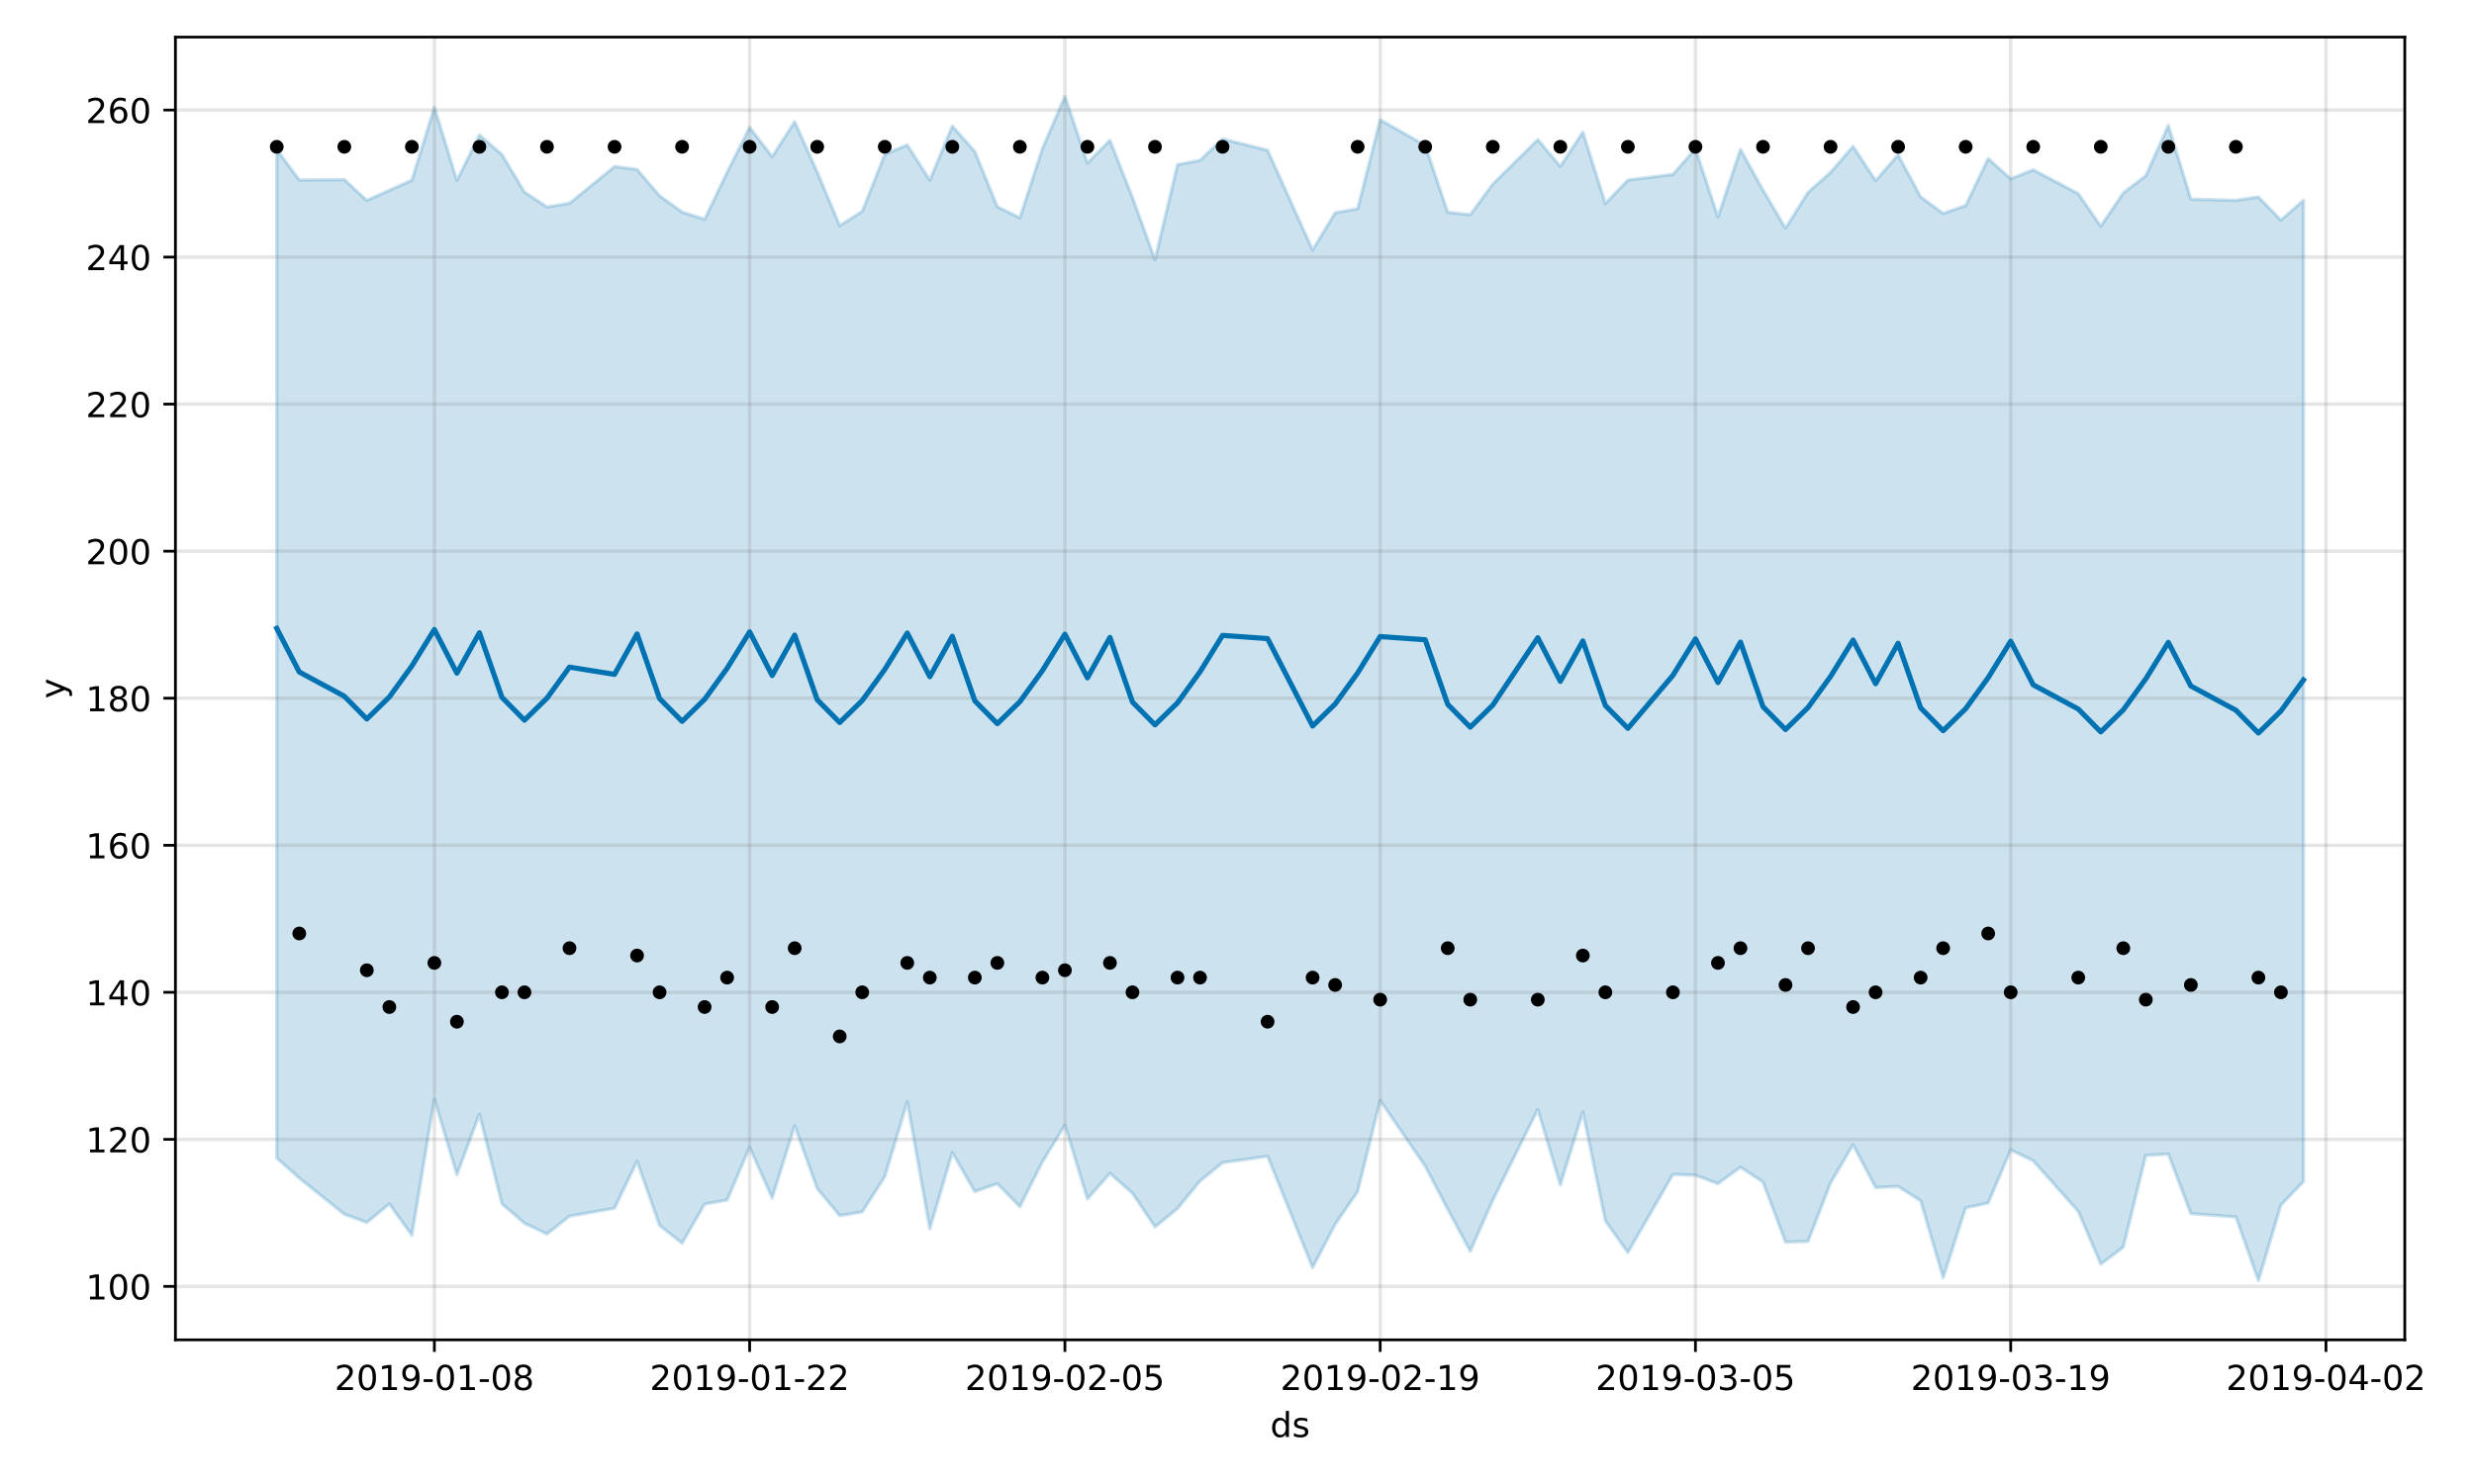 <?xml version="1.0" encoding="utf-8" standalone="no"?>
<!DOCTYPE svg PUBLIC "-//W3C//DTD SVG 1.1//EN"
  "http://www.w3.org/Graphics/SVG/1.1/DTD/svg11.dtd">
<!-- Created with matplotlib (https://matplotlib.org/) -->
<svg height="432pt" version="1.1" viewBox="0 0 720 432" width="720pt" xmlns="http://www.w3.org/2000/svg" xmlns:xlink="http://www.w3.org/1999/xlink">
 <defs>
  <style type="text/css">
*{stroke-linecap:butt;stroke-linejoin:round;}
  </style>
 </defs>
 <g id="figure_1">
  <g id="patch_1">
   <path d="M 0 432 
L 720 432 
L 720 0 
L 0 0 
z
" style="fill:#ffffff;"/>
  </g>
  <g id="axes_1">
   <g id="patch_2">
    <path d="M 51.05 390.04 
L 699.857 390.04 
L 699.857 10.8 
L 51.05 10.8 
z
" style="fill:#ffffff;"/>
   </g>
   <g id="PolyCollection_1">
    <defs>
     <path d="M 80.541 -388.468 
L 80.541 -94.882 
L 87.095 -89.038 
L 100.202 -78.534 
L 106.756 -76.126 
L 113.309 -81.524 
L 119.863 -72.403 
L 126.417 -111.977 
L 132.97 -90.051 
L 139.524 -107.625 
L 146.077 -81.536 
L 152.631 -75.895 
L 159.185 -72.759 
L 165.738 -77.966 
L 178.845 -80.264 
L 185.399 -93.924 
L 191.953 -75.267 
L 198.506 -70.08 
L 205.06 -81.493 
L 211.613 -82.644 
L 218.167 -98.018 
L 224.721 -83.236 
L 231.274 -104.288 
L 237.828 -86.005 
L 244.381 -78.109 
L 250.935 -79.201 
L 257.489 -89.424 
L 264.042 -111.244 
L 270.596 -74.287 
L 277.15 -96.464 
L 283.703 -85.098 
L 290.257 -87.432 
L 296.81 -80.718 
L 303.364 -93.75 
L 309.918 -104.477 
L 316.471 -82.955 
L 323.025 -90.427 
L 329.578 -84.625 
L 336.132 -74.834 
L 342.686 -80.163 
L 349.239 -88.174 
L 355.793 -93.528 
L 368.9 -95.398 
L 382.007 -62.965 
L 388.561 -75.577 
L 395.114 -85.12 
L 401.668 -111.631 
L 414.775 -92.502 
L 421.329 -79.973 
L 427.883 -67.749 
L 434.436 -82.59 
L 447.543 -109.02 
L 454.097 -87.059 
L 460.651 -108.29 
L 467.204 -76.581 
L 473.758 -67.393 
L 486.865 -90.115 
L 493.419 -89.889 
L 499.972 -87.422 
L 506.526 -92.212 
L 513.079 -87.906 
L 519.633 -70.416 
L 526.187 -70.634 
L 532.74 -87.617 
L 539.294 -98.747 
L 545.847 -86.29 
L 552.401 -86.624 
L 558.955 -82.436 
L 565.508 -60.035 
L 572.062 -80.398 
L 578.616 -81.782 
L 585.169 -97.249 
L 591.723 -94.072 
L 604.83 -79.366 
L 611.384 -63.991 
L 617.937 -68.929 
L 624.491 -95.676 
L 631.044 -96.023 
L 637.598 -78.693 
L 650.705 -77.723 
L 657.259 -59.198 
L 663.812 -81.203 
L 670.366 -88.03 
L 670.366 -373.693 
L 670.366 -373.693 
L 663.812 -367.928 
L 657.259 -374.654 
L 650.705 -373.687 
L 637.598 -374.014 
L 631.044 -395.492 
L 624.491 -380.867 
L 617.937 -375.837 
L 611.384 -366.153 
L 604.83 -375.649 
L 591.723 -382.554 
L 585.169 -379.934 
L 578.616 -385.845 
L 572.062 -372.16 
L 565.508 -369.874 
L 558.955 -374.703 
L 552.401 -386.935 
L 545.847 -379.408 
L 539.294 -389.407 
L 532.74 -381.827 
L 526.187 -376.017 
L 519.633 -365.557 
L 513.079 -376.703 
L 506.526 -388.514 
L 499.972 -368.842 
L 493.419 -388.7 
L 486.865 -381.232 
L 473.758 -379.591 
L 467.204 -372.764 
L 460.651 -393.567 
L 454.097 -383.554 
L 447.543 -391.363 
L 434.436 -378.415 
L 427.883 -369.489 
L 421.329 -370.203 
L 414.775 -389.689 
L 401.668 -397.126 
L 395.114 -371.242 
L 388.561 -370.066 
L 382.007 -359.238 
L 368.9 -388.276 
L 355.793 -391.55 
L 349.239 -385.339 
L 342.686 -384.069 
L 336.132 -356.405 
L 329.578 -374.556 
L 323.025 -391.171 
L 316.471 -384.553 
L 309.918 -403.962 
L 303.364 -388.737 
L 296.81 -368.593 
L 290.257 -371.813 
L 283.703 -387.897 
L 277.15 -395.275 
L 270.596 -379.572 
L 264.042 -389.806 
L 257.489 -387.05 
L 250.935 -370.493 
L 244.381 -366.318 
L 237.828 -381.956 
L 231.274 -396.552 
L 224.721 -386.384 
L 218.167 -394.927 
L 211.613 -381.839 
L 205.06 -368.177 
L 198.506 -370.269 
L 191.953 -375.004 
L 185.399 -382.695 
L 178.845 -383.514 
L 165.738 -372.834 
L 159.185 -371.752 
L 152.631 -376.097 
L 146.077 -387.019 
L 139.524 -392.679 
L 132.97 -379.469 
L 126.417 -400.788 
L 119.863 -379.537 
L 113.309 -376.609 
L 106.756 -373.662 
L 100.202 -379.719 
L 87.095 -379.604 
L 80.541 -388.468 
z
" id="ma08ca40c72" style="stroke:#0072b2;stroke-opacity:0.2;"/>
    </defs>
    <g clip-path="url(#p6dedff0468)">
     <use style="fill:#0072b2;fill-opacity:0.2;stroke:#0072b2;stroke-opacity:0.2;" x="0" xlink:href="#ma08ca40c72" y="432"/>
    </g>
   </g>
   <g id="matplotlib.axis_1">
    <g id="xtick_1">
     <g id="line2d_1">
      <path clip-path="url(#p6dedff0468)" d="M 126.417 390.04 
L 126.417 10.8 
" style="fill:none;stroke:#808080;stroke-linecap:square;stroke-opacity:0.2;"/>
     </g>
     <g id="line2d_2">
      <defs>
       <path d="M 0 0 
L 0 3.5 
" id="m0818f7a153" style="stroke:#000000;stroke-width:0.8;"/>
      </defs>
      <g>
       <use style="stroke:#000000;stroke-width:0.8;" x="126.417" xlink:href="#m0818f7a153" y="390.04"/>
      </g>
     </g>
     <g id="text_1">
      <!-- 2019-01-08 -->
      <defs>
       <path d="M 19.188 8.297 
L 53.609 8.297 
L 53.609 0 
L 7.328 0 
L 7.328 8.297 
Q 12.938 14.109 22.625 23.891 
Q 32.328 33.688 34.812 36.531 
Q 39.547 41.844 41.422 45.531 
Q 43.312 49.219 43.312 52.781 
Q 43.312 58.594 39.234 62.25 
Q 35.156 65.922 28.609 65.922 
Q 23.969 65.922 18.812 64.312 
Q 13.672 62.703 7.812 59.422 
L 7.812 69.391 
Q 13.766 71.781 18.938 73 
Q 24.125 74.219 28.422 74.219 
Q 39.75 74.219 46.484 68.547 
Q 53.219 62.891 53.219 53.422 
Q 53.219 48.922 51.531 44.891 
Q 49.859 40.875 45.406 35.406 
Q 44.188 33.984 37.641 27.219 
Q 31.109 20.453 19.188 8.297 
z
" id="DejaVuSans-50"/>
       <path d="M 31.781 66.406 
Q 24.172 66.406 20.328 58.906 
Q 16.5 51.422 16.5 36.375 
Q 16.5 21.391 20.328 13.891 
Q 24.172 6.391 31.781 6.391 
Q 39.453 6.391 43.281 13.891 
Q 47.125 21.391 47.125 36.375 
Q 47.125 51.422 43.281 58.906 
Q 39.453 66.406 31.781 66.406 
z
M 31.781 74.219 
Q 44.047 74.219 50.516 64.516 
Q 56.984 54.828 56.984 36.375 
Q 56.984 17.969 50.516 8.266 
Q 44.047 -1.422 31.781 -1.422 
Q 19.531 -1.422 13.062 8.266 
Q 6.594 17.969 6.594 36.375 
Q 6.594 54.828 13.062 64.516 
Q 19.531 74.219 31.781 74.219 
z
" id="DejaVuSans-48"/>
       <path d="M 12.406 8.297 
L 28.516 8.297 
L 28.516 63.922 
L 10.984 60.406 
L 10.984 69.391 
L 28.422 72.906 
L 38.281 72.906 
L 38.281 8.297 
L 54.391 8.297 
L 54.391 0 
L 12.406 0 
z
" id="DejaVuSans-49"/>
       <path d="M 10.984 1.516 
L 10.984 10.5 
Q 14.703 8.734 18.5 7.812 
Q 22.312 6.891 25.984 6.891 
Q 35.75 6.891 40.891 13.453 
Q 46.047 20.016 46.781 33.406 
Q 43.953 29.203 39.594 26.953 
Q 35.25 24.703 29.984 24.703 
Q 19.047 24.703 12.672 31.312 
Q 6.297 37.938 6.297 49.422 
Q 6.297 60.641 12.938 67.422 
Q 19.578 74.219 30.609 74.219 
Q 43.266 74.219 49.922 64.516 
Q 56.594 54.828 56.594 36.375 
Q 56.594 19.141 48.406 8.859 
Q 40.234 -1.422 26.422 -1.422 
Q 22.703 -1.422 18.891 -0.688 
Q 15.094 0.047 10.984 1.516 
z
M 30.609 32.422 
Q 37.25 32.422 41.125 36.953 
Q 45.016 41.5 45.016 49.422 
Q 45.016 57.281 41.125 61.844 
Q 37.25 66.406 30.609 66.406 
Q 23.969 66.406 20.094 61.844 
Q 16.219 57.281 16.219 49.422 
Q 16.219 41.5 20.094 36.953 
Q 23.969 32.422 30.609 32.422 
z
" id="DejaVuSans-57"/>
       <path d="M 4.891 31.391 
L 31.203 31.391 
L 31.203 23.391 
L 4.891 23.391 
z
" id="DejaVuSans-45"/>
       <path d="M 31.781 34.625 
Q 24.75 34.625 20.719 30.859 
Q 16.703 27.094 16.703 20.516 
Q 16.703 13.922 20.719 10.156 
Q 24.75 6.391 31.781 6.391 
Q 38.812 6.391 42.859 10.172 
Q 46.922 13.969 46.922 20.516 
Q 46.922 27.094 42.891 30.859 
Q 38.875 34.625 31.781 34.625 
z
M 21.922 38.812 
Q 15.578 40.375 12.031 44.719 
Q 8.5 49.078 8.5 55.328 
Q 8.5 64.062 14.719 69.141 
Q 20.953 74.219 31.781 74.219 
Q 42.672 74.219 48.875 69.141 
Q 55.078 64.062 55.078 55.328 
Q 55.078 49.078 51.531 44.719 
Q 48 40.375 41.703 38.812 
Q 48.828 37.156 52.797 32.312 
Q 56.781 27.484 56.781 20.516 
Q 56.781 9.906 50.312 4.234 
Q 43.844 -1.422 31.781 -1.422 
Q 19.734 -1.422 13.25 4.234 
Q 6.781 9.906 6.781 20.516 
Q 6.781 27.484 10.781 32.312 
Q 14.797 37.156 21.922 38.812 
z
M 18.312 54.391 
Q 18.312 48.734 21.844 45.562 
Q 25.391 42.391 31.781 42.391 
Q 38.141 42.391 41.719 45.562 
Q 45.312 48.734 45.312 54.391 
Q 45.312 60.062 41.719 63.234 
Q 38.141 66.406 31.781 66.406 
Q 25.391 66.406 21.844 63.234 
Q 18.312 60.062 18.312 54.391 
z
" id="DejaVuSans-56"/>
      </defs>
      <g transform="translate(97.359 404.638)scale(0.1 -0.1)">
       <use xlink:href="#DejaVuSans-50"/>
       <use x="63.623" xlink:href="#DejaVuSans-48"/>
       <use x="127.246" xlink:href="#DejaVuSans-49"/>
       <use x="190.869" xlink:href="#DejaVuSans-57"/>
       <use x="254.492" xlink:href="#DejaVuSans-45"/>
       <use x="290.576" xlink:href="#DejaVuSans-48"/>
       <use x="354.199" xlink:href="#DejaVuSans-49"/>
       <use x="417.822" xlink:href="#DejaVuSans-45"/>
       <use x="453.906" xlink:href="#DejaVuSans-48"/>
       <use x="517.529" xlink:href="#DejaVuSans-56"/>
      </g>
     </g>
    </g>
    <g id="xtick_2">
     <g id="line2d_3">
      <path clip-path="url(#p6dedff0468)" d="M 218.167 390.04 
L 218.167 10.8 
" style="fill:none;stroke:#808080;stroke-linecap:square;stroke-opacity:0.2;"/>
     </g>
     <g id="line2d_4">
      <g>
       <use style="stroke:#000000;stroke-width:0.8;" x="218.167" xlink:href="#m0818f7a153" y="390.04"/>
      </g>
     </g>
     <g id="text_2">
      <!-- 2019-01-22 -->
      <g transform="translate(189.109 404.638)scale(0.1 -0.1)">
       <use xlink:href="#DejaVuSans-50"/>
       <use x="63.623" xlink:href="#DejaVuSans-48"/>
       <use x="127.246" xlink:href="#DejaVuSans-49"/>
       <use x="190.869" xlink:href="#DejaVuSans-57"/>
       <use x="254.492" xlink:href="#DejaVuSans-45"/>
       <use x="290.576" xlink:href="#DejaVuSans-48"/>
       <use x="354.199" xlink:href="#DejaVuSans-49"/>
       <use x="417.822" xlink:href="#DejaVuSans-45"/>
       <use x="453.906" xlink:href="#DejaVuSans-50"/>
       <use x="517.529" xlink:href="#DejaVuSans-50"/>
      </g>
     </g>
    </g>
    <g id="xtick_3">
     <g id="line2d_5">
      <path clip-path="url(#p6dedff0468)" d="M 309.918 390.04 
L 309.918 10.8 
" style="fill:none;stroke:#808080;stroke-linecap:square;stroke-opacity:0.2;"/>
     </g>
     <g id="line2d_6">
      <g>
       <use style="stroke:#000000;stroke-width:0.8;" x="309.918" xlink:href="#m0818f7a153" y="390.04"/>
      </g>
     </g>
     <g id="text_3">
      <!-- 2019-02-05 -->
      <defs>
       <path d="M 10.797 72.906 
L 49.516 72.906 
L 49.516 64.594 
L 19.828 64.594 
L 19.828 46.734 
Q 21.969 47.469 24.109 47.828 
Q 26.266 48.188 28.422 48.188 
Q 40.625 48.188 47.75 41.5 
Q 54.891 34.812 54.891 23.391 
Q 54.891 11.625 47.562 5.094 
Q 40.234 -1.422 26.906 -1.422 
Q 22.312 -1.422 17.547 -0.641 
Q 12.797 0.141 7.719 1.703 
L 7.719 11.625 
Q 12.109 9.234 16.797 8.062 
Q 21.484 6.891 26.703 6.891 
Q 35.156 6.891 40.078 11.328 
Q 45.016 15.766 45.016 23.391 
Q 45.016 31 40.078 35.438 
Q 35.156 39.891 26.703 39.891 
Q 22.75 39.891 18.812 39.016 
Q 14.891 38.141 10.797 36.281 
z
" id="DejaVuSans-53"/>
      </defs>
      <g transform="translate(280.86 404.638)scale(0.1 -0.1)">
       <use xlink:href="#DejaVuSans-50"/>
       <use x="63.623" xlink:href="#DejaVuSans-48"/>
       <use x="127.246" xlink:href="#DejaVuSans-49"/>
       <use x="190.869" xlink:href="#DejaVuSans-57"/>
       <use x="254.492" xlink:href="#DejaVuSans-45"/>
       <use x="290.576" xlink:href="#DejaVuSans-48"/>
       <use x="354.199" xlink:href="#DejaVuSans-50"/>
       <use x="417.822" xlink:href="#DejaVuSans-45"/>
       <use x="453.906" xlink:href="#DejaVuSans-48"/>
       <use x="517.529" xlink:href="#DejaVuSans-53"/>
      </g>
     </g>
    </g>
    <g id="xtick_4">
     <g id="line2d_7">
      <path clip-path="url(#p6dedff0468)" d="M 401.668 390.04 
L 401.668 10.8 
" style="fill:none;stroke:#808080;stroke-linecap:square;stroke-opacity:0.2;"/>
     </g>
     <g id="line2d_8">
      <g>
       <use style="stroke:#000000;stroke-width:0.8;" x="401.668" xlink:href="#m0818f7a153" y="390.04"/>
      </g>
     </g>
     <g id="text_4">
      <!-- 2019-02-19 -->
      <g transform="translate(372.61 404.638)scale(0.1 -0.1)">
       <use xlink:href="#DejaVuSans-50"/>
       <use x="63.623" xlink:href="#DejaVuSans-48"/>
       <use x="127.246" xlink:href="#DejaVuSans-49"/>
       <use x="190.869" xlink:href="#DejaVuSans-57"/>
       <use x="254.492" xlink:href="#DejaVuSans-45"/>
       <use x="290.576" xlink:href="#DejaVuSans-48"/>
       <use x="354.199" xlink:href="#DejaVuSans-50"/>
       <use x="417.822" xlink:href="#DejaVuSans-45"/>
       <use x="453.906" xlink:href="#DejaVuSans-49"/>
       <use x="517.529" xlink:href="#DejaVuSans-57"/>
      </g>
     </g>
    </g>
    <g id="xtick_5">
     <g id="line2d_9">
      <path clip-path="url(#p6dedff0468)" d="M 493.419 390.04 
L 493.419 10.8 
" style="fill:none;stroke:#808080;stroke-linecap:square;stroke-opacity:0.2;"/>
     </g>
     <g id="line2d_10">
      <g>
       <use style="stroke:#000000;stroke-width:0.8;" x="493.419" xlink:href="#m0818f7a153" y="390.04"/>
      </g>
     </g>
     <g id="text_5">
      <!-- 2019-03-05 -->
      <defs>
       <path d="M 40.578 39.312 
Q 47.656 37.797 51.625 33 
Q 55.609 28.219 55.609 21.188 
Q 55.609 10.406 48.188 4.484 
Q 40.766 -1.422 27.094 -1.422 
Q 22.516 -1.422 17.656 -0.516 
Q 12.797 0.391 7.625 2.203 
L 7.625 11.719 
Q 11.719 9.328 16.594 8.109 
Q 21.484 6.891 26.812 6.891 
Q 36.078 6.891 40.938 10.547 
Q 45.797 14.203 45.797 21.188 
Q 45.797 27.641 41.281 31.266 
Q 36.766 34.906 28.719 34.906 
L 20.219 34.906 
L 20.219 43.016 
L 29.109 43.016 
Q 36.375 43.016 40.234 45.922 
Q 44.094 48.828 44.094 54.297 
Q 44.094 59.906 40.109 62.906 
Q 36.141 65.922 28.719 65.922 
Q 24.656 65.922 20.016 65.031 
Q 15.375 64.156 9.812 62.312 
L 9.812 71.094 
Q 15.438 72.656 20.344 73.438 
Q 25.25 74.219 29.594 74.219 
Q 40.828 74.219 47.359 69.109 
Q 53.906 64.016 53.906 55.328 
Q 53.906 49.266 50.438 45.094 
Q 46.969 40.922 40.578 39.312 
z
" id="DejaVuSans-51"/>
      </defs>
      <g transform="translate(464.361 404.638)scale(0.1 -0.1)">
       <use xlink:href="#DejaVuSans-50"/>
       <use x="63.623" xlink:href="#DejaVuSans-48"/>
       <use x="127.246" xlink:href="#DejaVuSans-49"/>
       <use x="190.869" xlink:href="#DejaVuSans-57"/>
       <use x="254.492" xlink:href="#DejaVuSans-45"/>
       <use x="290.576" xlink:href="#DejaVuSans-48"/>
       <use x="354.199" xlink:href="#DejaVuSans-51"/>
       <use x="417.822" xlink:href="#DejaVuSans-45"/>
       <use x="453.906" xlink:href="#DejaVuSans-48"/>
       <use x="517.529" xlink:href="#DejaVuSans-53"/>
      </g>
     </g>
    </g>
    <g id="xtick_6">
     <g id="line2d_11">
      <path clip-path="url(#p6dedff0468)" d="M 585.169 390.04 
L 585.169 10.8 
" style="fill:none;stroke:#808080;stroke-linecap:square;stroke-opacity:0.2;"/>
     </g>
     <g id="line2d_12">
      <g>
       <use style="stroke:#000000;stroke-width:0.8;" x="585.169" xlink:href="#m0818f7a153" y="390.04"/>
      </g>
     </g>
     <g id="text_6">
      <!-- 2019-03-19 -->
      <g transform="translate(556.111 404.638)scale(0.1 -0.1)">
       <use xlink:href="#DejaVuSans-50"/>
       <use x="63.623" xlink:href="#DejaVuSans-48"/>
       <use x="127.246" xlink:href="#DejaVuSans-49"/>
       <use x="190.869" xlink:href="#DejaVuSans-57"/>
       <use x="254.492" xlink:href="#DejaVuSans-45"/>
       <use x="290.576" xlink:href="#DejaVuSans-48"/>
       <use x="354.199" xlink:href="#DejaVuSans-51"/>
       <use x="417.822" xlink:href="#DejaVuSans-45"/>
       <use x="453.906" xlink:href="#DejaVuSans-49"/>
       <use x="517.529" xlink:href="#DejaVuSans-57"/>
      </g>
     </g>
    </g>
    <g id="xtick_7">
     <g id="line2d_13">
      <path clip-path="url(#p6dedff0468)" d="M 676.92 390.04 
L 676.92 10.8 
" style="fill:none;stroke:#808080;stroke-linecap:square;stroke-opacity:0.2;"/>
     </g>
     <g id="line2d_14">
      <g>
       <use style="stroke:#000000;stroke-width:0.8;" x="676.92" xlink:href="#m0818f7a153" y="390.04"/>
      </g>
     </g>
     <g id="text_7">
      <!-- 2019-04-02 -->
      <defs>
       <path d="M 37.797 64.312 
L 12.891 25.391 
L 37.797 25.391 
z
M 35.203 72.906 
L 47.609 72.906 
L 47.609 25.391 
L 58.016 25.391 
L 58.016 17.188 
L 47.609 17.188 
L 47.609 0 
L 37.797 0 
L 37.797 17.188 
L 4.891 17.188 
L 4.891 26.703 
z
" id="DejaVuSans-52"/>
      </defs>
      <g transform="translate(647.862 404.638)scale(0.1 -0.1)">
       <use xlink:href="#DejaVuSans-50"/>
       <use x="63.623" xlink:href="#DejaVuSans-48"/>
       <use x="127.246" xlink:href="#DejaVuSans-49"/>
       <use x="190.869" xlink:href="#DejaVuSans-57"/>
       <use x="254.492" xlink:href="#DejaVuSans-45"/>
       <use x="290.576" xlink:href="#DejaVuSans-48"/>
       <use x="354.199" xlink:href="#DejaVuSans-52"/>
       <use x="417.822" xlink:href="#DejaVuSans-45"/>
       <use x="453.906" xlink:href="#DejaVuSans-48"/>
       <use x="517.529" xlink:href="#DejaVuSans-50"/>
      </g>
     </g>
    </g>
    <g id="text_8">
     <!-- ds -->
     <defs>
      <path d="M 45.406 46.391 
L 45.406 75.984 
L 54.391 75.984 
L 54.391 0 
L 45.406 0 
L 45.406 8.203 
Q 42.578 3.328 38.25 0.953 
Q 33.938 -1.422 27.875 -1.422 
Q 17.969 -1.422 11.734 6.484 
Q 5.516 14.406 5.516 27.297 
Q 5.516 40.188 11.734 48.094 
Q 17.969 56 27.875 56 
Q 33.938 56 38.25 53.625 
Q 42.578 51.266 45.406 46.391 
z
M 14.797 27.297 
Q 14.797 17.391 18.875 11.75 
Q 22.953 6.109 30.078 6.109 
Q 37.203 6.109 41.297 11.75 
Q 45.406 17.391 45.406 27.297 
Q 45.406 37.203 41.297 42.844 
Q 37.203 48.484 30.078 48.484 
Q 22.953 48.484 18.875 42.844 
Q 14.797 37.203 14.797 27.297 
z
" id="DejaVuSans-100"/>
      <path d="M 44.281 53.078 
L 44.281 44.578 
Q 40.484 46.531 36.375 47.5 
Q 32.281 48.484 27.875 48.484 
Q 21.188 48.484 17.844 46.438 
Q 14.5 44.391 14.5 40.281 
Q 14.5 37.156 16.891 35.375 
Q 19.281 33.594 26.516 31.984 
L 29.594 31.297 
Q 39.156 29.25 43.188 25.516 
Q 47.219 21.781 47.219 15.094 
Q 47.219 7.469 41.188 3.016 
Q 35.156 -1.422 24.609 -1.422 
Q 20.219 -1.422 15.453 -0.562 
Q 10.688 0.297 5.422 2 
L 5.422 11.281 
Q 10.406 8.688 15.234 7.391 
Q 20.062 6.109 24.812 6.109 
Q 31.156 6.109 34.562 8.281 
Q 37.984 10.453 37.984 14.406 
Q 37.984 18.062 35.516 20.016 
Q 33.062 21.969 24.703 23.781 
L 21.578 24.516 
Q 13.234 26.266 9.516 29.906 
Q 5.812 33.547 5.812 39.891 
Q 5.812 47.609 11.281 51.797 
Q 16.75 56 26.812 56 
Q 31.781 56 36.172 55.266 
Q 40.578 54.547 44.281 53.078 
z
" id="DejaVuSans-115"/>
     </defs>
     <g transform="translate(369.675 418.317)scale(0.1 -0.1)">
      <use xlink:href="#DejaVuSans-100"/>
      <use x="63.477" xlink:href="#DejaVuSans-115"/>
     </g>
    </g>
   </g>
   <g id="matplotlib.axis_2">
    <g id="ytick_1">
     <g id="line2d_15">
      <path clip-path="url(#p6dedff0468)" d="M 51.05 374.477 
L 699.857 374.477 
" style="fill:none;stroke:#808080;stroke-linecap:square;stroke-opacity:0.2;"/>
     </g>
     <g id="line2d_16">
      <defs>
       <path d="M 0 0 
L -3.5 0 
" id="m6b0e0dabd4" style="stroke:#000000;stroke-width:0.8;"/>
      </defs>
      <g>
       <use style="stroke:#000000;stroke-width:0.8;" x="51.05" xlink:href="#m6b0e0dabd4" y="374.477"/>
      </g>
     </g>
     <g id="text_9">
      <!-- 100 -->
      <g transform="translate(24.962 378.276)scale(0.1 -0.1)">
       <use xlink:href="#DejaVuSans-49"/>
       <use x="63.623" xlink:href="#DejaVuSans-48"/>
       <use x="127.246" xlink:href="#DejaVuSans-48"/>
      </g>
     </g>
    </g>
    <g id="ytick_2">
     <g id="line2d_17">
      <path clip-path="url(#p6dedff0468)" d="M 51.05 331.671 
L 699.857 331.671 
" style="fill:none;stroke:#808080;stroke-linecap:square;stroke-opacity:0.2;"/>
     </g>
     <g id="line2d_18">
      <g>
       <use style="stroke:#000000;stroke-width:0.8;" x="51.05" xlink:href="#m6b0e0dabd4" y="331.671"/>
      </g>
     </g>
     <g id="text_10">
      <!-- 120 -->
      <g transform="translate(24.962 335.471)scale(0.1 -0.1)">
       <use xlink:href="#DejaVuSans-49"/>
       <use x="63.623" xlink:href="#DejaVuSans-50"/>
       <use x="127.246" xlink:href="#DejaVuSans-48"/>
      </g>
     </g>
    </g>
    <g id="ytick_3">
     <g id="line2d_19">
      <path clip-path="url(#p6dedff0468)" d="M 51.05 288.866 
L 699.857 288.866 
" style="fill:none;stroke:#808080;stroke-linecap:square;stroke-opacity:0.2;"/>
     </g>
     <g id="line2d_20">
      <g>
       <use style="stroke:#000000;stroke-width:0.8;" x="51.05" xlink:href="#m6b0e0dabd4" y="288.866"/>
      </g>
     </g>
     <g id="text_11">
      <!-- 140 -->
      <g transform="translate(24.962 292.665)scale(0.1 -0.1)">
       <use xlink:href="#DejaVuSans-49"/>
       <use x="63.623" xlink:href="#DejaVuSans-52"/>
       <use x="127.246" xlink:href="#DejaVuSans-48"/>
      </g>
     </g>
    </g>
    <g id="ytick_4">
     <g id="line2d_21">
      <path clip-path="url(#p6dedff0468)" d="M 51.05 246.061 
L 699.857 246.061 
" style="fill:none;stroke:#808080;stroke-linecap:square;stroke-opacity:0.2;"/>
     </g>
     <g id="line2d_22">
      <g>
       <use style="stroke:#000000;stroke-width:0.8;" x="51.05" xlink:href="#m6b0e0dabd4" y="246.061"/>
      </g>
     </g>
     <g id="text_12">
      <!-- 160 -->
      <defs>
       <path d="M 33.016 40.375 
Q 26.375 40.375 22.484 35.828 
Q 18.609 31.297 18.609 23.391 
Q 18.609 15.531 22.484 10.953 
Q 26.375 6.391 33.016 6.391 
Q 39.656 6.391 43.531 10.953 
Q 47.406 15.531 47.406 23.391 
Q 47.406 31.297 43.531 35.828 
Q 39.656 40.375 33.016 40.375 
z
M 52.594 71.297 
L 52.594 62.312 
Q 48.875 64.062 45.094 64.984 
Q 41.312 65.922 37.594 65.922 
Q 27.828 65.922 22.672 59.328 
Q 17.531 52.734 16.797 39.406 
Q 19.672 43.656 24.016 45.922 
Q 28.375 48.188 33.594 48.188 
Q 44.578 48.188 50.953 41.516 
Q 57.328 34.859 57.328 23.391 
Q 57.328 12.156 50.688 5.359 
Q 44.047 -1.422 33.016 -1.422 
Q 20.359 -1.422 13.672 8.266 
Q 6.984 17.969 6.984 36.375 
Q 6.984 53.656 15.188 63.938 
Q 23.391 74.219 37.203 74.219 
Q 40.922 74.219 44.703 73.484 
Q 48.484 72.75 52.594 71.297 
z
" id="DejaVuSans-54"/>
      </defs>
      <g transform="translate(24.962 249.86)scale(0.1 -0.1)">
       <use xlink:href="#DejaVuSans-49"/>
       <use x="63.623" xlink:href="#DejaVuSans-54"/>
       <use x="127.246" xlink:href="#DejaVuSans-48"/>
      </g>
     </g>
    </g>
    <g id="ytick_5">
     <g id="line2d_23">
      <path clip-path="url(#p6dedff0468)" d="M 51.05 203.255 
L 699.857 203.255 
" style="fill:none;stroke:#808080;stroke-linecap:square;stroke-opacity:0.2;"/>
     </g>
     <g id="line2d_24">
      <g>
       <use style="stroke:#000000;stroke-width:0.8;" x="51.05" xlink:href="#m6b0e0dabd4" y="203.255"/>
      </g>
     </g>
     <g id="text_13">
      <!-- 180 -->
      <g transform="translate(24.962 207.054)scale(0.1 -0.1)">
       <use xlink:href="#DejaVuSans-49"/>
       <use x="63.623" xlink:href="#DejaVuSans-56"/>
       <use x="127.246" xlink:href="#DejaVuSans-48"/>
      </g>
     </g>
    </g>
    <g id="ytick_6">
     <g id="line2d_25">
      <path clip-path="url(#p6dedff0468)" d="M 51.05 160.45 
L 699.857 160.45 
" style="fill:none;stroke:#808080;stroke-linecap:square;stroke-opacity:0.2;"/>
     </g>
     <g id="line2d_26">
      <g>
       <use style="stroke:#000000;stroke-width:0.8;" x="51.05" xlink:href="#m6b0e0dabd4" y="160.45"/>
      </g>
     </g>
     <g id="text_14">
      <!-- 200 -->
      <g transform="translate(24.962 164.249)scale(0.1 -0.1)">
       <use xlink:href="#DejaVuSans-50"/>
       <use x="63.623" xlink:href="#DejaVuSans-48"/>
       <use x="127.246" xlink:href="#DejaVuSans-48"/>
      </g>
     </g>
    </g>
    <g id="ytick_7">
     <g id="line2d_27">
      <path clip-path="url(#p6dedff0468)" d="M 51.05 117.644 
L 699.857 117.644 
" style="fill:none;stroke:#808080;stroke-linecap:square;stroke-opacity:0.2;"/>
     </g>
     <g id="line2d_28">
      <g>
       <use style="stroke:#000000;stroke-width:0.8;" x="51.05" xlink:href="#m6b0e0dabd4" y="117.644"/>
      </g>
     </g>
     <g id="text_15">
      <!-- 220 -->
      <g transform="translate(24.962 121.444)scale(0.1 -0.1)">
       <use xlink:href="#DejaVuSans-50"/>
       <use x="63.623" xlink:href="#DejaVuSans-50"/>
       <use x="127.246" xlink:href="#DejaVuSans-48"/>
      </g>
     </g>
    </g>
    <g id="ytick_8">
     <g id="line2d_29">
      <path clip-path="url(#p6dedff0468)" d="M 51.05 74.839 
L 699.857 74.839 
" style="fill:none;stroke:#808080;stroke-linecap:square;stroke-opacity:0.2;"/>
     </g>
     <g id="line2d_30">
      <g>
       <use style="stroke:#000000;stroke-width:0.8;" x="51.05" xlink:href="#m6b0e0dabd4" y="74.839"/>
      </g>
     </g>
     <g id="text_16">
      <!-- 240 -->
      <g transform="translate(24.962 78.638)scale(0.1 -0.1)">
       <use xlink:href="#DejaVuSans-50"/>
       <use x="63.623" xlink:href="#DejaVuSans-52"/>
       <use x="127.246" xlink:href="#DejaVuSans-48"/>
      </g>
     </g>
    </g>
    <g id="ytick_9">
     <g id="line2d_31">
      <path clip-path="url(#p6dedff0468)" d="M 51.05 32.034 
L 699.857 32.034 
" style="fill:none;stroke:#808080;stroke-linecap:square;stroke-opacity:0.2;"/>
     </g>
     <g id="line2d_32">
      <g>
       <use style="stroke:#000000;stroke-width:0.8;" x="51.05" xlink:href="#m6b0e0dabd4" y="32.034"/>
      </g>
     </g>
     <g id="text_17">
      <!-- 260 -->
      <g transform="translate(24.962 35.833)scale(0.1 -0.1)">
       <use xlink:href="#DejaVuSans-50"/>
       <use x="63.623" xlink:href="#DejaVuSans-54"/>
       <use x="127.246" xlink:href="#DejaVuSans-48"/>
      </g>
     </g>
    </g>
    <g id="text_18">
     <!-- y -->
     <defs>
      <path d="M 32.172 -5.078 
Q 28.375 -14.844 24.75 -17.812 
Q 21.141 -20.797 15.094 -20.797 
L 7.906 -20.797 
L 7.906 -13.281 
L 13.188 -13.281 
Q 16.891 -13.281 18.938 -11.516 
Q 21 -9.766 23.484 -3.219 
L 25.094 0.875 
L 2.984 54.688 
L 12.5 54.688 
L 29.594 11.922 
L 46.688 54.688 
L 56.203 54.688 
z
" id="DejaVuSans-121"/>
     </defs>
     <g transform="translate(18.883 203.379)rotate(-90)scale(0.1 -0.1)">
      <use xlink:href="#DejaVuSans-121"/>
     </g>
    </g>
   </g>
   <g id="line2d_33">
    <defs>
     <path d="M 0 1.5 
C 0.398 1.5 0.779 1.342 1.061 1.061 
C 1.342 0.779 1.5 0.398 1.5 0 
C 1.5 -0.398 1.342 -0.779 1.061 -1.061 
C 0.779 -1.342 0.398 -1.5 0 -1.5 
C -0.398 -1.5 -0.779 -1.342 -1.061 -1.061 
C -1.342 -0.779 -1.5 -0.398 -1.5 0 
C -1.5 0.398 -1.342 0.779 -1.061 1.061 
C -0.779 1.342 -0.398 1.5 0 1.5 
z
" id="mba23cb2257" style="stroke:#000000;"/>
    </defs>
    <g clip-path="url(#p6dedff0468)">
     <use style="stroke:#000000;" x="80.541" xlink:href="#mba23cb2257" y="42.735"/>
     <use style="stroke:#000000;" x="87.095" xlink:href="#mba23cb2257" y="271.744"/>
     <use style="stroke:#000000;" x="100.202" xlink:href="#mba23cb2257" y="42.735"/>
     <use style="stroke:#000000;" x="106.756" xlink:href="#mba23cb2257" y="282.445"/>
     <use style="stroke:#000000;" x="113.309" xlink:href="#mba23cb2257" y="293.147"/>
     <use style="stroke:#000000;" x="119.863" xlink:href="#mba23cb2257" y="42.735"/>
     <use style="stroke:#000000;" x="126.417" xlink:href="#mba23cb2257" y="280.305"/>
     <use style="stroke:#000000;" x="132.97" xlink:href="#mba23cb2257" y="297.427"/>
     <use style="stroke:#000000;" x="139.524" xlink:href="#mba23cb2257" y="42.735"/>
     <use style="stroke:#000000;" x="146.077" xlink:href="#mba23cb2257" y="288.866"/>
     <use style="stroke:#000000;" x="152.631" xlink:href="#mba23cb2257" y="288.866"/>
     <use style="stroke:#000000;" x="159.185" xlink:href="#mba23cb2257" y="42.735"/>
     <use style="stroke:#000000;" x="165.738" xlink:href="#mba23cb2257" y="276.024"/>
     <use style="stroke:#000000;" x="178.845" xlink:href="#mba23cb2257" y="42.735"/>
     <use style="stroke:#000000;" x="185.399" xlink:href="#mba23cb2257" y="278.165"/>
     <use style="stroke:#000000;" x="191.953" xlink:href="#mba23cb2257" y="288.866"/>
     <use style="stroke:#000000;" x="198.506" xlink:href="#mba23cb2257" y="42.735"/>
     <use style="stroke:#000000;" x="205.06" xlink:href="#mba23cb2257" y="293.147"/>
     <use style="stroke:#000000;" x="211.613" xlink:href="#mba23cb2257" y="284.585"/>
     <use style="stroke:#000000;" x="218.167" xlink:href="#mba23cb2257" y="42.735"/>
     <use style="stroke:#000000;" x="224.721" xlink:href="#mba23cb2257" y="293.147"/>
     <use style="stroke:#000000;" x="231.274" xlink:href="#mba23cb2257" y="276.024"/>
     <use style="stroke:#000000;" x="237.828" xlink:href="#mba23cb2257" y="42.735"/>
     <use style="stroke:#000000;" x="244.381" xlink:href="#mba23cb2257" y="301.708"/>
     <use style="stroke:#000000;" x="250.935" xlink:href="#mba23cb2257" y="288.866"/>
     <use style="stroke:#000000;" x="257.489" xlink:href="#mba23cb2257" y="42.735"/>
     <use style="stroke:#000000;" x="264.042" xlink:href="#mba23cb2257" y="280.305"/>
     <use style="stroke:#000000;" x="270.596" xlink:href="#mba23cb2257" y="284.585"/>
     <use style="stroke:#000000;" x="277.15" xlink:href="#mba23cb2257" y="42.735"/>
     <use style="stroke:#000000;" x="283.703" xlink:href="#mba23cb2257" y="284.585"/>
     <use style="stroke:#000000;" x="290.257" xlink:href="#mba23cb2257" y="280.305"/>
     <use style="stroke:#000000;" x="296.81" xlink:href="#mba23cb2257" y="42.735"/>
     <use style="stroke:#000000;" x="303.364" xlink:href="#mba23cb2257" y="284.585"/>
     <use style="stroke:#000000;" x="309.918" xlink:href="#mba23cb2257" y="282.445"/>
     <use style="stroke:#000000;" x="316.471" xlink:href="#mba23cb2257" y="42.735"/>
     <use style="stroke:#000000;" x="323.025" xlink:href="#mba23cb2257" y="280.305"/>
     <use style="stroke:#000000;" x="329.578" xlink:href="#mba23cb2257" y="288.866"/>
     <use style="stroke:#000000;" x="336.132" xlink:href="#mba23cb2257" y="42.735"/>
     <use style="stroke:#000000;" x="342.686" xlink:href="#mba23cb2257" y="284.585"/>
     <use style="stroke:#000000;" x="349.239" xlink:href="#mba23cb2257" y="284.585"/>
     <use style="stroke:#000000;" x="355.793" xlink:href="#mba23cb2257" y="42.735"/>
     <use style="stroke:#000000;" x="368.9" xlink:href="#mba23cb2257" y="297.427"/>
     <use style="stroke:#000000;" x="382.007" xlink:href="#mba23cb2257" y="284.585"/>
     <use style="stroke:#000000;" x="388.561" xlink:href="#mba23cb2257" y="286.726"/>
     <use style="stroke:#000000;" x="395.114" xlink:href="#mba23cb2257" y="42.735"/>
     <use style="stroke:#000000;" x="401.668" xlink:href="#mba23cb2257" y="291.006"/>
     <use style="stroke:#000000;" x="414.775" xlink:href="#mba23cb2257" y="42.735"/>
     <use style="stroke:#000000;" x="421.329" xlink:href="#mba23cb2257" y="276.024"/>
     <use style="stroke:#000000;" x="427.883" xlink:href="#mba23cb2257" y="291.006"/>
     <use style="stroke:#000000;" x="434.436" xlink:href="#mba23cb2257" y="42.735"/>
     <use style="stroke:#000000;" x="447.543" xlink:href="#mba23cb2257" y="291.006"/>
     <use style="stroke:#000000;" x="454.097" xlink:href="#mba23cb2257" y="42.735"/>
     <use style="stroke:#000000;" x="460.651" xlink:href="#mba23cb2257" y="278.165"/>
     <use style="stroke:#000000;" x="467.204" xlink:href="#mba23cb2257" y="288.866"/>
     <use style="stroke:#000000;" x="473.758" xlink:href="#mba23cb2257" y="42.735"/>
     <use style="stroke:#000000;" x="486.865" xlink:href="#mba23cb2257" y="288.866"/>
     <use style="stroke:#000000;" x="493.419" xlink:href="#mba23cb2257" y="42.735"/>
     <use style="stroke:#000000;" x="499.972" xlink:href="#mba23cb2257" y="280.305"/>
     <use style="stroke:#000000;" x="506.526" xlink:href="#mba23cb2257" y="276.024"/>
     <use style="stroke:#000000;" x="513.079" xlink:href="#mba23cb2257" y="42.735"/>
     <use style="stroke:#000000;" x="519.633" xlink:href="#mba23cb2257" y="286.726"/>
     <use style="stroke:#000000;" x="526.187" xlink:href="#mba23cb2257" y="276.024"/>
     <use style="stroke:#000000;" x="532.74" xlink:href="#mba23cb2257" y="42.735"/>
     <use style="stroke:#000000;" x="539.294" xlink:href="#mba23cb2257" y="293.147"/>
     <use style="stroke:#000000;" x="545.847" xlink:href="#mba23cb2257" y="288.866"/>
     <use style="stroke:#000000;" x="552.401" xlink:href="#mba23cb2257" y="42.735"/>
     <use style="stroke:#000000;" x="558.955" xlink:href="#mba23cb2257" y="284.585"/>
     <use style="stroke:#000000;" x="565.508" xlink:href="#mba23cb2257" y="276.024"/>
     <use style="stroke:#000000;" x="572.062" xlink:href="#mba23cb2257" y="42.735"/>
     <use style="stroke:#000000;" x="578.616" xlink:href="#mba23cb2257" y="271.744"/>
     <use style="stroke:#000000;" x="585.169" xlink:href="#mba23cb2257" y="288.866"/>
     <use style="stroke:#000000;" x="591.723" xlink:href="#mba23cb2257" y="42.735"/>
     <use style="stroke:#000000;" x="604.83" xlink:href="#mba23cb2257" y="284.585"/>
     <use style="stroke:#000000;" x="611.384" xlink:href="#mba23cb2257" y="42.735"/>
     <use style="stroke:#000000;" x="617.937" xlink:href="#mba23cb2257" y="276.024"/>
     <use style="stroke:#000000;" x="624.491" xlink:href="#mba23cb2257" y="291.006"/>
     <use style="stroke:#000000;" x="631.044" xlink:href="#mba23cb2257" y="42.735"/>
     <use style="stroke:#000000;" x="637.598" xlink:href="#mba23cb2257" y="286.726"/>
     <use style="stroke:#000000;" x="650.705" xlink:href="#mba23cb2257" y="42.735"/>
     <use style="stroke:#000000;" x="657.259" xlink:href="#mba23cb2257" y="284.585"/>
     <use style="stroke:#000000;" x="663.812" xlink:href="#mba23cb2257" y="288.866"/>
    </g>
   </g>
   <g id="line2d_34">
    <path clip-path="url(#p6dedff0468)" d="M 80.541 182.924 
L 87.095 195.626 
L 100.202 202.663 
L 106.756 209.304 
L 113.309 202.897 
L 119.863 193.864 
L 126.417 183.265 
L 132.97 195.966 
L 139.524 184.196 
L 146.077 203.003 
L 152.631 209.644 
L 159.185 203.238 
L 165.738 194.204 
L 178.845 196.306 
L 185.399 184.536 
L 191.953 203.343 
L 198.506 209.984 
L 205.06 203.578 
L 211.613 194.544 
L 218.167 183.945 
L 224.721 196.646 
L 231.274 184.876 
L 237.828 203.684 
L 244.381 210.325 
L 250.935 203.918 
L 257.489 194.884 
L 264.042 184.285 
L 270.596 196.986 
L 277.15 185.216 
L 283.703 204.024 
L 290.257 210.665 
L 296.81 204.258 
L 303.364 195.224 
L 309.918 184.625 
L 316.471 197.326 
L 323.025 185.556 
L 329.578 204.364 
L 336.132 211.005 
L 342.686 204.598 
L 349.239 195.564 
L 355.793 184.965 
L 368.9 185.896 
L 382.007 211.345 
L 388.561 204.938 
L 395.114 195.904 
L 401.668 185.305 
L 414.775 186.237 
L 421.329 205.044 
L 427.883 211.685 
L 434.436 205.278 
L 447.543 185.645 
L 454.097 198.347 
L 460.651 186.577 
L 467.204 205.384 
L 473.758 212.025 
L 486.865 196.585 
L 493.419 185.986 
L 499.972 198.687 
L 506.526 186.917 
L 513.079 205.724 
L 519.633 212.365 
L 526.187 205.959 
L 532.74 196.925 
L 539.294 186.326 
L 545.847 199.027 
L 552.401 187.257 
L 558.955 206.064 
L 565.508 212.705 
L 572.062 206.299 
L 578.616 197.265 
L 585.169 186.666 
L 591.723 199.367 
L 604.83 206.405 
L 611.384 213.046 
L 617.937 206.639 
L 624.491 197.605 
L 631.044 187.006 
L 637.598 199.707 
L 650.705 206.745 
L 657.259 213.386 
L 663.812 206.979 
L 670.366 197.945 
" style="fill:none;stroke:#0072b2;stroke-linecap:square;stroke-width:1.5;"/>
   </g>
   <g id="patch_3">
    <path d="M 51.05 390.04 
L 51.05 10.8 
" style="fill:none;stroke:#000000;stroke-linecap:square;stroke-linejoin:miter;stroke-width:0.8;"/>
   </g>
   <g id="patch_4">
    <path d="M 699.857 390.04 
L 699.857 10.8 
" style="fill:none;stroke:#000000;stroke-linecap:square;stroke-linejoin:miter;stroke-width:0.8;"/>
   </g>
   <g id="patch_5">
    <path d="M 51.05 390.04 
L 699.857 390.04 
" style="fill:none;stroke:#000000;stroke-linecap:square;stroke-linejoin:miter;stroke-width:0.8;"/>
   </g>
   <g id="patch_6">
    <path d="M 51.05 10.8 
L 699.857 10.8 
" style="fill:none;stroke:#000000;stroke-linecap:square;stroke-linejoin:miter;stroke-width:0.8;"/>
   </g>
  </g>
 </g>
 <defs>
  <clipPath id="p6dedff0468">
   <rect height="379.24" width="648.807" x="51.05" y="10.8"/>
  </clipPath>
 </defs>
</svg>
